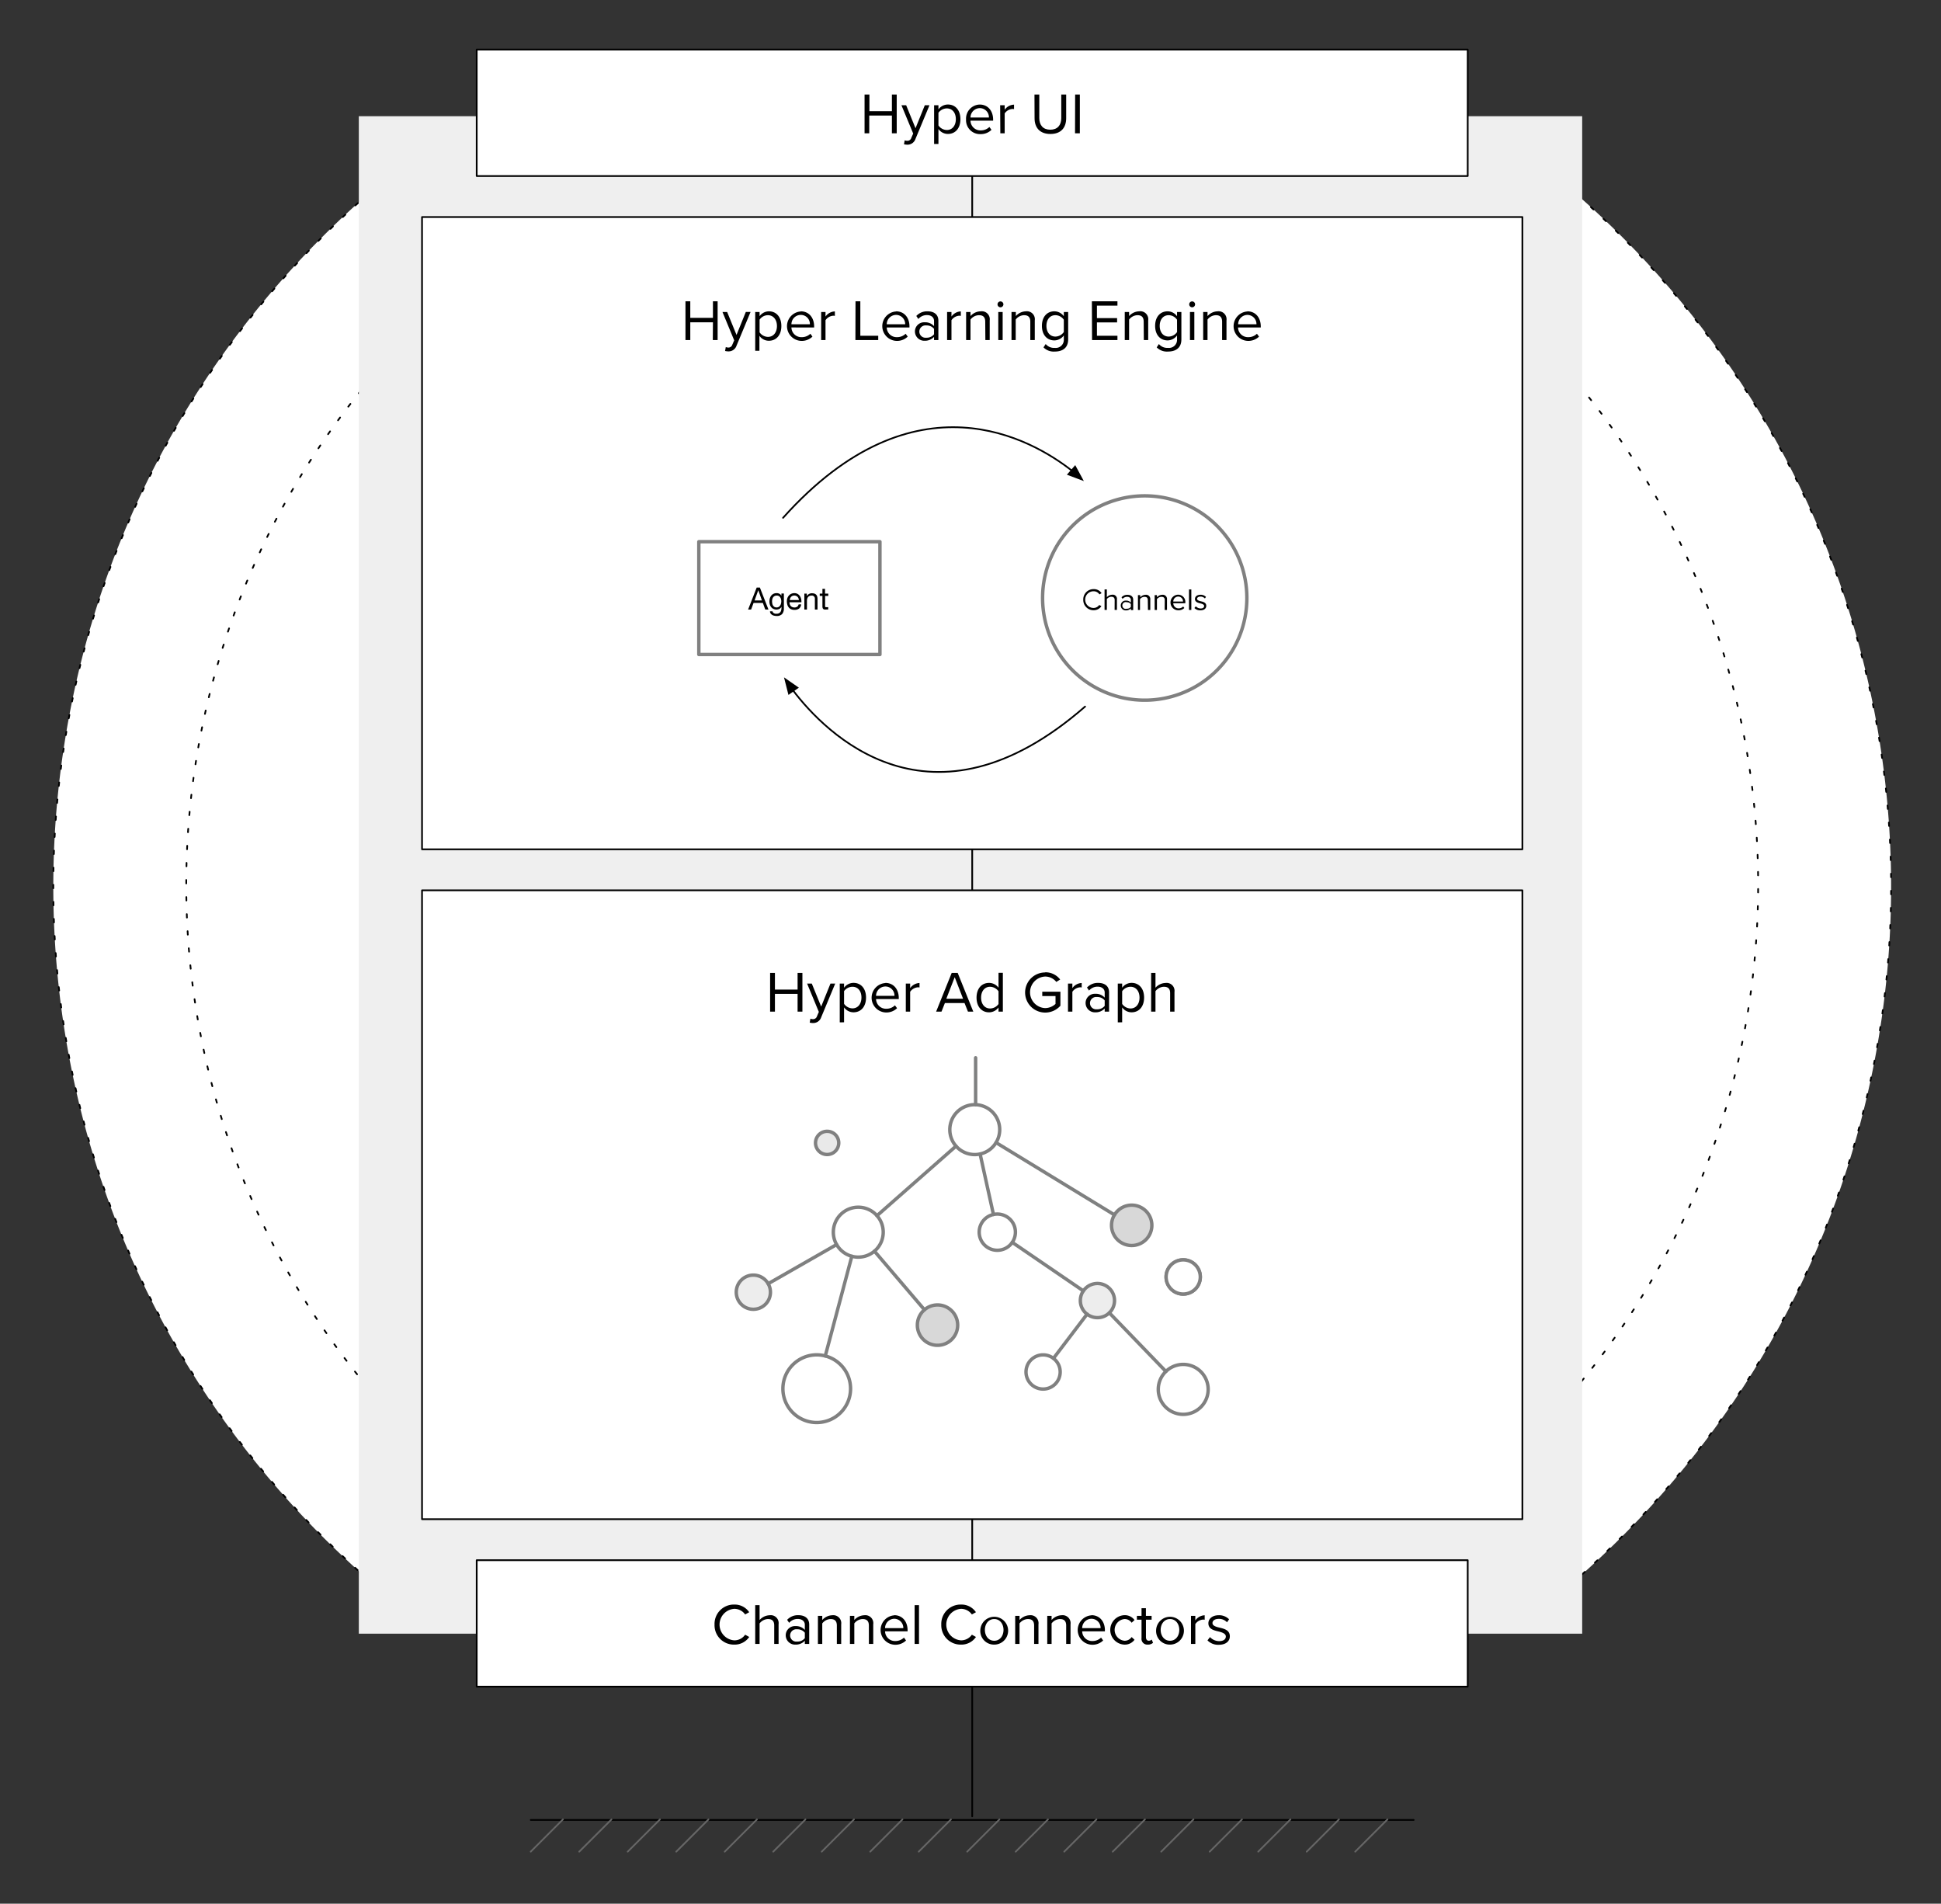 <svg id="Layer_1" data-name="Layer 1" xmlns="http://www.w3.org/2000/svg" xmlns:xlink="http://www.w3.org/1999/xlink" viewBox="0 0 568 557"><rect x="0" y="0" width="568" height="557" fill="#333333" stroke="none"/><defs><style>.cls-1,.cls-11,.cls-12,.cls-13,.cls-14,.cls-4,.cls-6,.cls-7{fill:none;}.cls-2{clip-path:url(#clip-path);}.cls-3{fill:#fff;}.cls-12,.cls-13,.cls-4,.cls-6{stroke:#000;}.cls-11,.cls-13,.cls-14,.cls-4,.cls-6,.cls-7{stroke-linecap:round;}.cls-11,.cls-4,.cls-6,.cls-7{stroke-linejoin:round;}.cls-12,.cls-13,.cls-14,.cls-4,.cls-6{stroke-width:0.5px;}.cls-4{stroke-dasharray:1 4;}.cls-5{fill:#efefef;}.cls-7{stroke:gray;}.cls-8{fill:#ededed;}.cls-9{fill:#d8d8d8;}.cls-10{fill:#e9e9e9;}.cls-11{stroke:#7f8080;}.cls-12,.cls-13,.cls-14{stroke-miterlimit:10;}.cls-14{stroke:#666;}</style><clipPath id="clip-path"><rect class="cls-1" x="15" y="14" width="539" height="530"/></clipPath></defs><title>Artboard 1</title><g class="cls-2"><path class="cls-3" d="M451.79,470.5c7.9-6.8,15.54-13.61,22.86-20.92,105-105,105-275.28,0-380.29A271.07,271.07,0,0,0,442.1,41.5H126.9A271.07,271.07,0,0,0,94.35,69.29c-105,105-105,275.27,0,380.29,7.32,7.31,15,14.12,22.86,20.92Z"/><path class="cls-4" d="M451.79,470.5c7.9-6.8,15.54-13.6,22.86-20.92,105-105,105-275.28,0-380.29A271.07,271.07,0,0,0,442.1,41.5H126.9A271.07,271.07,0,0,0,94.35,69.29c-105,105-105,275.27,0,380.29,7.32,7.32,15,14.12,22.86,20.92Z"/><path class="cls-3" d="M427.58,439.5c6.77-5.89,13.29-11.71,19.55-18,89.82-89.82,89.82-235.44,0-325.26A231.54,231.54,0,0,0,419.3,72.5H149.7a231.54,231.54,0,0,0-27.83,23.77c-89.82,89.82-89.82,235.44,0,325.26,6.26,6.26,12.78,12.08,19.55,18Z"/><path class="cls-4" d="M427.58,439.5c6.76-5.89,13.3-11.71,19.55-18,89.82-89.82,89.82-235.44,0-325.26A231.54,231.54,0,0,0,419.3,72.5H149.7a231.54,231.54,0,0,0-27.83,23.77c-89.82,89.82-89.82,235.44,0,325.26,6.25,6.26,12.79,12.08,19.55,18Z"/><rect class="cls-5" x="105" y="34" width="358" height="444"/><line class="cls-6" x1="284.5" y1="531.44" x2="284.5" y2="51.5"/><rect class="cls-3" x="139.5" y="14.5" width="290" height="37"/><rect class="cls-6" x="139.5" y="14.5" width="290" height="37"/><path d="M261,33.8h-6.63V39H253V27.66h1.42v4.88H261V27.66h1.41V39H261Z"/><path d="M265.46,41.19a1.16,1.16,0,0,0,1.22-.86l.55-1.25-3.44-8.29h1.38l2.74,6.73,2.72-6.73H272l-4.11,9.88a2.44,2.44,0,0,1-2.42,1.66,4,4,0,0,1-.93-.12l.2-1.15A2.11,2.11,0,0,0,265.46,41.19Z"/><path d="M273.35,42.13V30.79h1.27V32a3.45,3.45,0,0,1,2.77-1.42c2.16,0,3.66,1.63,3.66,4.3s-1.5,4.31-3.66,4.31a3.37,3.37,0,0,1-2.77-1.44v4.37Zm3.72-10.41A3.05,3.05,0,0,0,274.62,33v3.71a3.07,3.07,0,0,0,2.45,1.33c1.65,0,2.64-1.36,2.64-3.18S278.72,31.72,277.07,31.72Z"/><path d="M286.68,30.59c2.48,0,3.94,1.93,3.94,4.4v.32H284a2.89,2.89,0,0,0,3,2.84,3.54,3.54,0,0,0,2.53-1l.61.84a4.46,4.46,0,0,1-3.26,1.25,4.07,4.07,0,0,1-4.18-4.31A4.11,4.11,0,0,1,286.68,30.59ZM284,34.38h5.39a2.66,2.66,0,0,0-2.7-2.74A2.75,2.75,0,0,0,284,34.38Z"/><path d="M292.68,30.79H294v1.33a3.49,3.49,0,0,1,2.74-1.5v1.31a2,2,0,0,0-.51-.05A3,3,0,0,0,294,33.19V39h-1.27Z"/><path d="M302.72,27.66h1.41v6.9c0,2.08,1.13,3.39,3.22,3.39s3.21-1.31,3.21-3.39v-6.9H312v6.92c0,2.82-1.55,4.62-4.62,4.62s-4.63-1.82-4.63-4.6Z"/><path d="M314.62,27.66H316V39h-1.41Z"/><rect class="cls-3" x="123.5" y="63.5" width="322" height="185"/><rect class="cls-6" x="123.5" y="63.5" width="322" height="185"/><path d="M208.63,94.3H202v5.2h-1.41V88.16H202V93h6.63V88.16H210V99.5h-1.41Z"/><path d="M213.08,101.69a1.18,1.18,0,0,0,1.23-.86l.54-1.25-3.43-8.29h1.37L215.53,98l2.72-6.73h1.39l-4.11,9.88a2.43,2.43,0,0,1-2.41,1.66,4.1,4.1,0,0,1-.94-.12l.21-1.15A2,2,0,0,0,213.08,101.69Z"/><path d="M221,102.63V91.29h1.28v1.22A3.42,3.42,0,0,1,225,91.09c2.15,0,3.65,1.63,3.65,4.3s-1.5,4.31-3.65,4.31a3.34,3.34,0,0,1-2.77-1.44v4.37Zm3.72-10.41a3,3,0,0,0-2.44,1.31v3.71a3.05,3.05,0,0,0,2.44,1.33c1.65,0,2.64-1.36,2.64-3.18S226.34,92.22,224.69,92.22Z"/><path d="M234.3,91.09c2.48,0,3.94,1.93,3.94,4.4v.32H231.6a2.89,2.89,0,0,0,3,2.84,3.58,3.58,0,0,0,2.54-1l.61.84a4.49,4.49,0,0,1-3.27,1.25,4.31,4.31,0,0,1-.13-8.61Zm-2.7,3.79H237a2.65,2.65,0,0,0-2.7-2.74A2.73,2.73,0,0,0,231.6,94.88Z"/><path d="M240.3,91.29h1.27v1.33a3.51,3.51,0,0,1,2.74-1.5v1.31a2,2,0,0,0-.51-.05,3,3,0,0,0-2.23,1.31V99.5H240.3Z"/><path d="M250.35,88.16h1.41V98.24H257V99.5h-6.68Z"/><path d="M262.19,91.09c2.49,0,3.95,1.93,3.95,4.4v.32h-6.65a2.89,2.89,0,0,0,3,2.84,3.55,3.55,0,0,0,2.53-1l.61.84a4.46,4.46,0,0,1-3.26,1.25,4.31,4.31,0,0,1-.14-8.61Zm-2.7,3.79h5.39a2.66,2.66,0,0,0-2.7-2.74A2.75,2.75,0,0,0,259.49,94.88Z"/><path d="M273.33,98.57a3.58,3.58,0,0,1-2.72,1.13A2.73,2.73,0,0,1,267.74,97a2.69,2.69,0,0,1,2.87-2.7,3.45,3.45,0,0,1,2.72,1.12V93.92c0-1.1-.88-1.73-2.07-1.73a3.27,3.27,0,0,0-2.52,1.14l-.6-.88a4.31,4.31,0,0,1,3.29-1.36c1.73,0,3.17.78,3.17,2.77V99.5h-1.27Zm0-2.35a2.75,2.75,0,0,0-2.26-1,1.81,1.81,0,1,0,0,3.59,2.75,2.75,0,0,0,2.26-1Z"/><path d="M277.15,91.29h1.28v1.33a3.47,3.47,0,0,1,2.74-1.5v1.31a2,2,0,0,0-.51-.05,3,3,0,0,0-2.23,1.31V99.5h-1.28Z"/><path d="M288.31,94.13c0-1.45-.73-1.91-1.84-1.91A3.19,3.19,0,0,0,284,93.5v6h-1.28V91.29H284v1.19A4.07,4.07,0,0,1,287,91.09a2.33,2.33,0,0,1,2.62,2.65V99.5h-1.27Z"/><path d="M291.91,89.05a.86.86,0,0,1,1.72,0,.86.86,0,1,1-1.72,0Zm.22,2.24h1.28V99.5h-1.28Z"/><path d="M301.5,94.13c0-1.45-.73-1.91-1.84-1.91a3.19,3.19,0,0,0-2.43,1.28v6H296V91.29h1.27v1.19a4.07,4.07,0,0,1,2.92-1.39,2.33,2.33,0,0,1,2.62,2.65V99.5H301.5Z"/><path d="M306,100.66a3.16,3.16,0,0,0,2.67,1.12,2.35,2.35,0,0,0,2.64-2.47V98.14a3.45,3.45,0,0,1-2.76,1.46c-2.14,0-3.65-1.6-3.65-4.25s1.49-4.26,3.65-4.26a3.41,3.41,0,0,1,2.76,1.44V91.29h1.27v8c0,2.72-1.9,3.57-3.91,3.57a4.2,4.2,0,0,1-3.31-1.22Zm5.31-7.11a3.05,3.05,0,0,0-2.45-1.33c-1.65,0-2.64,1.31-2.64,3.13s1,3.13,2.64,3.13a3.06,3.06,0,0,0,2.45-1.34Z"/><path d="M319.52,88.16H327v1.26h-6v3.65h5.9v1.26h-5.9v3.91h6V99.5h-7.43Z"/><path d="M334.68,94.13c0-1.45-.73-1.91-1.83-1.91a3.2,3.2,0,0,0-2.44,1.28v6h-1.27V91.29h1.27v1.19a4.08,4.08,0,0,1,2.93-1.39A2.33,2.33,0,0,1,336,93.74V99.5h-1.28Z"/><path d="M339.13,100.66a3.17,3.17,0,0,0,2.67,1.12,2.35,2.35,0,0,0,2.64-2.47V98.14a3.44,3.44,0,0,1-2.75,1.46c-2.15,0-3.66-1.6-3.66-4.25s1.5-4.26,3.66-4.26a3.4,3.4,0,0,1,2.75,1.44V91.29h1.27v8c0,2.72-1.9,3.57-3.91,3.57a4.2,4.2,0,0,1-3.31-1.22Zm5.31-7.11A3,3,0,0,0,342,92.22c-1.65,0-2.63,1.31-2.63,3.13s1,3.13,2.63,3.13a3,3,0,0,0,2.45-1.34Z"/><path d="M348,89.05a.86.86,0,0,1,1.72,0,.86.86,0,1,1-1.72,0Zm.22,2.24h1.28V99.5h-1.28Z"/><path d="M357.63,94.13c0-1.45-.73-1.91-1.84-1.91a3.19,3.19,0,0,0-2.43,1.28v6h-1.27V91.29h1.27v1.19a4.08,4.08,0,0,1,2.93-1.39,2.33,2.33,0,0,1,2.62,2.65V99.5h-1.28Z"/><path d="M365,91.09c2.48,0,3.94,1.93,3.94,4.4v.32h-6.65a2.89,2.89,0,0,0,3,2.84,3.55,3.55,0,0,0,2.53-1l.62.84a4.5,4.5,0,0,1-3.27,1.25,4.31,4.31,0,0,1-.13-8.61Zm-2.71,3.79h5.39a2.66,2.66,0,0,0-2.7-2.74A2.75,2.75,0,0,0,362.32,94.88Z"/><rect class="cls-3" x="123.5" y="260.5" width="322" height="184"/><rect class="cls-6" x="123.5" y="260.5" width="322" height="184"/><path d="M233.4,290.8h-6.63V296h-1.41V284.66h1.41v4.88h6.63v-4.88h1.41V296H233.4Z"/><path d="M237.85,298.19a1.18,1.18,0,0,0,1.23-.86l.54-1.25-3.43-8.29h1.37l2.74,6.73,2.72-6.73h1.39l-4.11,9.88a2.44,2.44,0,0,1-2.41,1.66,4,4,0,0,1-.94-.12l.2-1.15A2.11,2.11,0,0,0,237.85,298.19Z"/><path d="M245.74,299.13V287.79H247V289a3.45,3.45,0,0,1,2.77-1.42c2.16,0,3.66,1.63,3.66,4.3s-1.5,4.31-3.66,4.31a3.37,3.37,0,0,1-2.77-1.44v4.37Zm3.72-10.41A3.07,3.07,0,0,0,247,290v3.71a3.08,3.08,0,0,0,2.45,1.33c1.65,0,2.64-1.36,2.64-3.18S251.11,288.72,249.46,288.72Z"/><path d="M259.07,287.59c2.48,0,3.94,1.93,3.94,4.4v.32h-6.65a2.9,2.9,0,0,0,3,2.84,3.54,3.54,0,0,0,2.53-1l.62.84a4.49,4.49,0,0,1-3.27,1.25,4.31,4.31,0,0,1-.13-8.61Zm-2.71,3.79h5.39a2.65,2.65,0,0,0-2.7-2.74A2.75,2.75,0,0,0,256.36,291.38Z"/><path d="M265.07,287.79h1.27v1.33a3.51,3.51,0,0,1,2.74-1.5v1.31a2,2,0,0,0-.51-.05,3,3,0,0,0-2.23,1.31V296h-1.27Z"/><path d="M282.25,293.48h-5.74l-1,2.52h-1.57l4.56-11.34h1.75L284.82,296h-1.56Zm-5.33-1.25h4.91l-2.45-6.31Z"/><path d="M292.2,294.78a3.46,3.46,0,0,1-2.77,1.42c-2.14,0-3.66-1.63-3.66-4.3s1.5-4.31,3.66-4.31A3.43,3.43,0,0,1,292.2,289v-4.37h1.27V296H292.2Zm0-4.73a3.11,3.11,0,0,0-2.47-1.33c-1.64,0-2.63,1.36-2.63,3.18s1,3.17,2.63,3.17a3.06,3.06,0,0,0,2.47-1.3Z"/><path d="M305.83,284.48a5.42,5.42,0,0,1,4.41,2.12l-1.13.7a4.17,4.17,0,0,0-3.28-1.57,4.62,4.62,0,0,0,0,9.23,4.52,4.52,0,0,0,3.05-1.22v-2.31H305v-1.26h5.31v4.1a5.92,5.92,0,0,1-4.46,2,5.87,5.87,0,0,1,0-11.74Z"/><path d="M312.53,287.79h1.28v1.33a3.47,3.47,0,0,1,2.73-1.5v1.31a1.91,1.91,0,0,0-.51-.05,3,3,0,0,0-2.22,1.31V296h-1.28Z"/><path d="M323.27,295.07a3.57,3.57,0,0,1-2.72,1.13,2.73,2.73,0,0,1-2.87-2.72,2.69,2.69,0,0,1,2.87-2.7,3.43,3.43,0,0,1,2.72,1.12v-1.48c0-1.1-.88-1.73-2.07-1.73a3.25,3.25,0,0,0-2.51,1.14l-.6-.88a4.29,4.29,0,0,1,3.28-1.36c1.73,0,3.18.78,3.18,2.77V296h-1.28Zm0-2.35a2.75,2.75,0,0,0-2.26-1,1.81,1.81,0,1,0,0,3.59,2.75,2.75,0,0,0,2.26-1Z"/><path d="M327.1,299.13V287.79h1.28V289a3.42,3.42,0,0,1,2.77-1.42c2.15,0,3.65,1.63,3.65,4.3s-1.5,4.31-3.65,4.31a3.34,3.34,0,0,1-2.77-1.44v4.37Zm3.72-10.41a3,3,0,0,0-2.44,1.31v3.71a3.05,3.05,0,0,0,2.44,1.33c1.65,0,2.64-1.36,2.64-3.18S332.47,288.72,330.82,288.72Z"/><path d="M342.42,290.59c0-1.44-.75-1.87-1.86-1.87a3.24,3.24,0,0,0-2.43,1.28v6h-1.27V284.66h1.27V289a4.08,4.08,0,0,1,2.94-1.39,2.31,2.31,0,0,1,2.62,2.61V296h-1.27Z"/><rect class="cls-3" x="139.5" y="456.5" width="290" height="37"/><rect class="cls-6" x="139.5" y="456.5" width="290" height="37"/><path d="M209.1,475.34a5.65,5.65,0,0,1,5.78-5.86,5.11,5.11,0,0,1,4.36,2.24l-1.19.66a3.87,3.87,0,0,0-3.17-1.65,4.62,4.62,0,0,0,0,9.22,3.81,3.81,0,0,0,3.17-1.65l1.2.66a5.15,5.15,0,0,1-4.37,2.24A5.66,5.66,0,0,1,209.1,475.34Z"/><path d="M226.56,475.59c0-1.44-.75-1.87-1.85-1.87a3.23,3.23,0,0,0-2.43,1.28v6H221V469.66h1.28V474a4.08,4.08,0,0,1,2.94-1.39,2.31,2.31,0,0,1,2.62,2.61V481h-1.28Z"/><path d="M235.52,480.07a3.57,3.57,0,0,1-2.72,1.13,2.73,2.73,0,0,1-2.87-2.72,2.69,2.69,0,0,1,2.87-2.7,3.45,3.45,0,0,1,2.72,1.12v-1.48c0-1.1-.88-1.73-2.07-1.73a3.27,3.27,0,0,0-2.52,1.14l-.59-.88a4.27,4.27,0,0,1,3.28-1.36c1.73,0,3.18.78,3.18,2.77V481h-1.28Zm0-2.35a2.75,2.75,0,0,0-2.26-1,1.81,1.81,0,1,0,0,3.59,2.75,2.75,0,0,0,2.26-1Z"/><path d="M244.89,475.63c0-1.45-.73-1.91-1.84-1.91a3.19,3.19,0,0,0-2.43,1.28v6h-1.27v-8.21h1.27V474a4.08,4.08,0,0,1,2.93-1.39,2.33,2.33,0,0,1,2.61,2.65V481h-1.27Z"/><path d="M254.26,475.63c0-1.45-.74-1.91-1.84-1.91A3.19,3.19,0,0,0,250,475v6h-1.28v-8.21H250V474a4.07,4.07,0,0,1,2.92-1.39,2.33,2.33,0,0,1,2.62,2.65V481h-1.27Z"/><path d="M261.65,472.59c2.48,0,3.94,1.93,3.94,4.4v.32H259a2.89,2.89,0,0,0,3,2.84,3.57,3.57,0,0,0,2.53-1l.61.84a4.48,4.48,0,0,1-3.26,1.25,4.31,4.31,0,0,1-.14-8.61Zm-2.7,3.79h5.39a2.67,2.67,0,0,0-2.71-2.74A2.74,2.74,0,0,0,259,476.38Z"/><path d="M267.65,469.66h1.28V481h-1.28Z"/><path d="M275.45,475.34a5.65,5.65,0,0,1,5.78-5.86,5.09,5.09,0,0,1,4.36,2.24l-1.19.66a3.87,3.87,0,0,0-3.17-1.65,4.62,4.62,0,0,0,0,9.22,3.81,3.81,0,0,0,3.17-1.65l1.2.66a5.15,5.15,0,0,1-4.37,2.24A5.66,5.66,0,0,1,275.45,475.34Z"/><path d="M286.88,476.89a4.07,4.07,0,1,1,4.06,4.31A4,4,0,0,1,286.88,476.89Zm6.78,0c0-1.67-1-3.17-2.72-3.17s-2.73,1.5-2.73,3.17,1,3.18,2.73,3.18S293.66,478.57,293.66,476.89Z"/><path d="M302.62,475.63c0-1.45-.73-1.91-1.84-1.91a3.19,3.19,0,0,0-2.43,1.28v6h-1.27v-8.21h1.27V474a4.08,4.08,0,0,1,2.93-1.39,2.33,2.33,0,0,1,2.61,2.65V481h-1.27Z"/><path d="M312,475.63c0-1.45-.73-1.91-1.84-1.91a3.19,3.19,0,0,0-2.43,1.28v6h-1.27v-8.21h1.27V474a4.07,4.07,0,0,1,2.92-1.39,2.33,2.33,0,0,1,2.62,2.65V481H312Z"/><path d="M319.38,472.59c2.48,0,3.95,1.93,3.95,4.4v.32h-6.65a2.89,2.89,0,0,0,3,2.84,3.57,3.57,0,0,0,2.53-1l.61.84a4.48,4.48,0,0,1-3.26,1.25,4.31,4.31,0,0,1-.14-8.61Zm-2.7,3.79h5.39a2.67,2.67,0,0,0-2.7-2.74A2.74,2.74,0,0,0,316.68,476.38Z"/><path d="M329,472.59a3.52,3.52,0,0,1,3,1.42l-.85.79a2.43,2.43,0,0,0-2.09-1.08,3.19,3.19,0,0,0,0,6.35,2.46,2.46,0,0,0,2.09-1.08l.85.79a3.52,3.52,0,0,1-3,1.42,4.31,4.31,0,0,1,0-8.61Z"/><path d="M334.05,479.28v-5.37h-1.36v-1.12h1.36v-2.24h1.28v2.24H337v1.12h-1.66V479c0,.61.27,1.06.83,1.06a1.26,1.26,0,0,0,.87-.34l.37.95a2.1,2.1,0,0,1-1.53.52A1.68,1.68,0,0,1,334.05,479.28Z"/><path d="M338.32,476.89a4.07,4.07,0,1,1,4.06,4.31A4,4,0,0,1,338.32,476.89Zm6.78,0c0-1.67-1-3.17-2.72-3.17s-2.73,1.5-2.73,3.17,1,3.18,2.73,3.18S345.1,478.57,345.1,476.89Z"/><path d="M348.52,472.79h1.27v1.33a3.51,3.51,0,0,1,2.74-1.5v1.31a2,2,0,0,0-.51-.05,3,3,0,0,0-2.23,1.31V481h-1.27Z"/><path d="M354.08,479a3.71,3.71,0,0,0,2.7,1.18c1.26,0,1.94-.56,1.94-1.36s-1-1.19-2.11-1.46c-1.39-.33-3-.7-3-2.4,0-1.28,1.1-2.36,3.06-2.36a4.12,4.12,0,0,1,3,1.19l-.6.88a3.17,3.17,0,0,0-2.44-1c-1.13,0-1.82.51-1.82,1.24s.93,1.06,2,1.31c1.43.33,3.08.73,3.08,2.55,0,1.38-1.1,2.48-3.23,2.48a4.33,4.33,0,0,1-3.31-1.29Z"/><path class="cls-3" d="M280.08,325.36a7.3,7.3,0,1,0,10.33,0,7.3,7.3,0,0,0-10.33,0"/><path class="cls-7" d="M280.08,325.36a7.3,7.3,0,1,0,10.33,0,7.3,7.3,0,0,0-10.33,0"/><path class="cls-3" d="M246,355.36a7.3,7.3,0,1,0,10.32,0,7.3,7.3,0,0,0-10.32,0"/><path class="cls-7" d="M246,355.36a7.3,7.3,0,1,0,10.32,0,7.3,7.3,0,0,0-10.32,0"/><path class="cls-3" d="M232,399.32a9.9,9.9,0,1,0,14,0,9.89,9.89,0,0,0-14,0"/><path class="cls-7" d="M232,399.32a9.9,9.9,0,1,0,14,0,9.89,9.89,0,0,0-14,0"/><path class="cls-8" d="M216.92,374.55a5,5,0,1,0,7.07,0,5,5,0,0,0-7.07,0"/><path class="cls-7" d="M216.92,374.55a5,5,0,1,0,7.07,0,5,5,0,0,0-7.07,0"/><path class="cls-9" d="M270.18,383.55a5.9,5.9,0,1,0,8.34,0,5.88,5.88,0,0,0-8.34,0"/><path class="cls-7" d="M270.18,383.55a5.9,5.9,0,1,0,8.34,0,5.88,5.88,0,0,0-8.34,0"/><path class="cls-3" d="M288.1,356.77a5.3,5.3,0,1,0,7.5,0,5.31,5.31,0,0,0-7.5,0"/><path class="cls-7" d="M288.1,356.77a5.3,5.3,0,1,0,7.49,0,5.31,5.31,0,0,0-7.49,0"/><path class="cls-9" d="M327,354.35a5.9,5.9,0,1,0,8.34,0,5.88,5.88,0,0,0-8.34,0"/><path class="cls-7" d="M327,354.35a5.9,5.9,0,1,0,8.34,0,5.88,5.88,0,0,0-8.34,0"/><path class="cls-8" d="M317.61,377a5,5,0,1,0,7.07,0,5,5,0,0,0-7.07,0"/><path class="cls-7" d="M317.61,377a5,5,0,1,0,7.07,0,5,5,0,0,0-7.07,0"/><path class="cls-3" d="M301.71,397.89a5,5,0,1,0,7.07,0,5,5,0,0,0-7.07,0"/><path class="cls-7" d="M301.71,397.89a5,5,0,1,0,7.07,0,5,5,0,0,0-7.07,0"/><path class="cls-3" d="M341.09,401.36a7.3,7.3,0,1,0,10.32,0,7.3,7.3,0,0,0-10.32,0"/><path class="cls-7" d="M341.09,401.36a7.3,7.3,0,1,0,10.32,0,7.28,7.28,0,0,0-10.32,0"/><path class="cls-3" d="M342.71,370.09a5,5,0,1,0,7.07,0,5,5,0,0,0-7.07,0"/><path class="cls-7" d="M342.71,370.09a5,5,0,1,0,7.07,0,5,5,0,0,0-7.07,0"/><path class="cls-3" d="M342.71,370.09a5,5,0,1,0,7.07,0,5,5,0,0,0-7.07,0"/><path class="cls-7" d="M342.71,370.09a5,5,0,1,0,7.07,0,5,5,0,0,0-7.07,0"/><path class="cls-10" d="M239.64,332a3.4,3.4,0,1,0,4.81,0,3.42,3.42,0,0,0-4.81,0"/><path class="cls-7" d="M239.64,332a3.4,3.4,0,1,0,4.81,0,3.42,3.42,0,0,0-4.81,0"/><line class="cls-11" x1="285.5" y1="309.5" x2="285.5" y2="323.22"/><line class="cls-11" x1="279.76" y1="335.34" x2="256.63" y2="355.7"/><line class="cls-11" x1="244.81" y1="364.15" x2="224.79" y2="375.6"/><line class="cls-11" x1="255.89" y1="366.08" x2="270.52" y2="383.23"/><line class="cls-11" x1="249.27" y1="367.58" x2="241.5" y2="396.75"/><line class="cls-11" x1="286.81" y1="337.65" x2="290.71" y2="355.34"/><line class="cls-11" x1="291.48" y1="334.32" x2="326.11" y2="355.45"/><line class="cls-11" x1="296.23" y1="363.51" x2="317.02" y2="377.7"/><line class="cls-11" x1="318.12" y1="384.5" x2="308.28" y2="397.44"/><line class="cls-11" x1="324.62" y1="384.12" x2="341.18" y2="401.27"/><path class="cls-3" d="M356.12,153.84a29.89,29.89,0,1,1-42.27,0,29.88,29.88,0,0,1,42.27,0"/><path class="cls-7" d="M356.12,153.84a29.89,29.89,0,1,1-42.27,0,29.88,29.88,0,0,1,42.27,0"/><path d="M317,175.47a3,3,0,0,1,3.06-3.1,2.67,2.67,0,0,1,2.3,1.19l-.63.35A2,2,0,0,0,320,173a2.44,2.44,0,0,0,0,4.88,2,2,0,0,0,1.67-.87l.64.35a2.7,2.7,0,0,1-2.31,1.19A3,3,0,0,1,317,175.47Z"/><path d="M326.19,175.61c0-.77-.39-1-1-1a1.72,1.72,0,0,0-1.29.67v3.18h-.67v-6h.67v2.28a2.16,2.16,0,0,1,1.56-.73,1.22,1.22,0,0,1,1.39,1.38v3.07h-.68Z"/><path d="M330.93,178a1.89,1.89,0,0,1-1.44.6,1.45,1.45,0,0,1-1.52-1.44,1.43,1.43,0,0,1,1.52-1.43,1.82,1.82,0,0,1,1.44.59v-.78c0-.59-.46-.92-1.09-.92a1.75,1.75,0,0,0-1.34.6l-.31-.46a2.26,2.26,0,0,1,1.74-.72c.91,0,1.68.41,1.68,1.46v3h-.68Zm0-1.25a1.45,1.45,0,0,0-1.19-.54,1,1,0,1,0,0,1.9,1.45,1.45,0,0,0,1.19-.54Z"/><path d="M335.89,175.63c0-.77-.38-1-1-1a1.7,1.7,0,0,0-1.29.67v3.18H333v-4.35h.67v.63a2.16,2.16,0,0,1,1.55-.73,1.24,1.24,0,0,1,1.39,1.4v3.05h-.68Z"/><path d="M340.85,175.63c0-.77-.38-1-1-1a1.7,1.7,0,0,0-1.29.67v3.18h-.67v-4.35h.67v.63a2.16,2.16,0,0,1,1.55-.73,1.24,1.24,0,0,1,1.39,1.4v3.05h-.68Z"/><path d="M344.77,174a2.11,2.11,0,0,1,2.09,2.33v.17h-3.52a1.52,1.52,0,0,0,1.56,1.5,1.89,1.89,0,0,0,1.34-.55l.33.44a2.34,2.34,0,0,1-1.73.67,2.28,2.28,0,0,1-.07-4.56Zm-1.43,2h2.85a1.41,1.41,0,0,0-1.43-1.45A1.45,1.45,0,0,0,343.34,176Z"/><path d="M347.94,172.47h.68v6h-.68Z"/><path d="M349.94,177.41a2,2,0,0,0,1.43.62c.67,0,1-.3,1-.72s-.53-.63-1.12-.77-1.57-.37-1.57-1.27c0-.68.58-1.25,1.62-1.25a2.16,2.16,0,0,1,1.61.63l-.32.46a1.69,1.69,0,0,0-1.29-.55c-.6,0-1,.28-1,.66s.49.56,1.06.7c.75.17,1.63.38,1.63,1.35,0,.72-.59,1.31-1.71,1.31a2.34,2.34,0,0,1-1.76-.68Z"/><rect class="cls-3" x="204.5" y="158.5" width="53" height="33"/><rect class="cls-7" x="204.5" y="158.5" width="53" height="33"/><path d="M222.37,171.92l2.51,6.43h-.94l-.7-1.94h-2.72l-.72,1.94h-.88l2.51-6.43Zm.6,3.77-1.07-3h0l-1.09,3Z"/><path d="M228.88,179.66a2.12,2.12,0,0,1-1.64.57,3.05,3.05,0,0,1-.66-.08,1.72,1.72,0,0,1-.61-.23,1.54,1.54,0,0,1-.46-.42,1.21,1.21,0,0,1-.19-.64h.76a.6.6,0,0,0,.13.35.86.86,0,0,0,.3.23,1.14,1.14,0,0,0,.38.13,1.87,1.87,0,0,0,.4,0,1.34,1.34,0,0,0,.63-.13,1.1,1.1,0,0,0,.44-.36,1.46,1.46,0,0,0,.24-.55,2.66,2.66,0,0,0,.08-.71v-.31h0a1.29,1.29,0,0,1-.6.64,1.9,1.9,0,0,1-.85.2,2,2,0,0,1-.9-.19,1.72,1.72,0,0,1-.65-.51,2,2,0,0,1-.39-.74,3,3,0,0,1-.13-.91,3.64,3.64,0,0,1,.1-.85,2.7,2.7,0,0,1,.36-.79,2,2,0,0,1,.67-.59,2.08,2.08,0,0,1,1-.22,1.73,1.73,0,0,1,.81.19,1.39,1.39,0,0,1,.57.58h0v-.67h.72V178A2.45,2.45,0,0,1,228.88,179.66Zm-1-2.09a1.33,1.33,0,0,0,.43-.42,1.77,1.77,0,0,0,.24-.58,2.8,2.8,0,0,0,.08-.64,2.49,2.49,0,0,0-.08-.61,1.4,1.4,0,0,0-.23-.53,1.18,1.18,0,0,0-.41-.39,1.25,1.25,0,0,0-.61-.14,1.25,1.25,0,0,0-1.06.51,1.65,1.65,0,0,0-.24.54,2.73,2.73,0,0,0-.07.64,3.36,3.36,0,0,0,.06.63,1.77,1.77,0,0,0,.21.57,1.37,1.37,0,0,0,.41.42,1.23,1.23,0,0,0,.63.16A1.26,1.26,0,0,0,227.9,177.57Z"/><path d="M233.85,178.05a2.15,2.15,0,0,1-1.32.39,2.35,2.35,0,0,1-1-.17,1.78,1.78,0,0,1-.69-.51,2,2,0,0,1-.42-.77,3.79,3.79,0,0,1-.16-1,3.05,3.05,0,0,1,.16-1,2.24,2.24,0,0,1,.46-.76,1.92,1.92,0,0,1,.69-.5,2.13,2.13,0,0,1,.88-.18,1.92,1.92,0,0,1,1,.25,2.16,2.16,0,0,1,.66.65,2.72,2.72,0,0,1,.34.87,3.44,3.44,0,0,1,.07.89h-3.48a2.2,2.2,0,0,0,.07.58,1.54,1.54,0,0,0,.26.49,1.29,1.29,0,0,0,.46.33,1.53,1.53,0,0,0,.66.13,1.35,1.35,0,0,0,.8-.23,1.12,1.12,0,0,0,.41-.68h.75A1.83,1.83,0,0,1,233.85,178.05Zm-.19-3a1.31,1.31,0,0,0-.69-.7,1.45,1.45,0,0,0-1.06,0,1.22,1.22,0,0,0-.41.29,1.17,1.17,0,0,0-.27.42,1.41,1.41,0,0,0-.12.5h2.67A1.46,1.46,0,0,0,233.66,175.06Z"/><path d="M236.11,173.69v.74h0a1.63,1.63,0,0,1,1.52-.84,2.09,2.09,0,0,1,.76.12,1.41,1.41,0,0,1,.5.35,1.36,1.36,0,0,1,.26.54,2.91,2.91,0,0,1,.08.69v3.06h-.77V175.2a.87.87,0,0,0-.94-.94,1.58,1.58,0,0,0-.61.11,1.19,1.19,0,0,0-.43.3,1.33,1.33,0,0,0-.25.47,1.76,1.76,0,0,0-.09.58v2.63h-.76v-4.66Z"/><path d="M242.38,173.69v.68h-.93v2.89a1.06,1.06,0,0,0,0,.21.25.25,0,0,0,.09.13.38.38,0,0,0,.18.06h.64v.68h-.59a3.49,3.49,0,0,1-.5,0,.81.81,0,0,1-.35-.15.68.68,0,0,1-.19-.31,1.81,1.81,0,0,1-.06-.52v-3h-.79v-.68h.79V172.3h.76v1.39Z"/><path class="cls-6" d="M229.15,151.51c38.63-43.13,73.12-22.75,84.46-13.84"/><polygon points="316.63 140.29 314.6 136.53 312.63 138.79 316.63 140.29"/><polygon class="cls-12" points="316.63 140.29 314.6 136.53 312.63 138.79 316.63 140.29"/><path class="cls-6" d="M317.53,206.74c-45.28,39.48-76.1,7.57-85.42-4.68"/><polygon points="229.83 198.77 230.88 202.92 233.34 201.21 229.83 198.77"/><polygon class="cls-12" points="229.83 198.77 230.88 202.92 233.34 201.21 229.83 198.77"/><line class="cls-13" x1="155.31" y1="532.5" x2="413.69" y2="532.5"/><line class="cls-14" x1="164.74" y1="532.35" x2="155.31" y2="541.78"/><line class="cls-14" x1="178.94" y1="532.35" x2="169.5" y2="541.78"/><line class="cls-14" x1="193.13" y1="532.35" x2="183.69" y2="541.78"/><line class="cls-14" x1="207.32" y1="532.35" x2="197.89" y2="541.78"/><line class="cls-14" x1="221.51" y1="532.35" x2="212.08" y2="541.78"/><line class="cls-14" x1="235.7" y1="532.35" x2="226.27" y2="541.78"/><line class="cls-14" x1="249.9" y1="532.35" x2="240.46" y2="541.78"/><line class="cls-14" x1="264.09" y1="532.35" x2="254.66" y2="541.78"/><line class="cls-14" x1="278.28" y1="532.35" x2="268.85" y2="541.78"/><line class="cls-14" x1="292.47" y1="532.35" x2="283.04" y2="541.78"/><line class="cls-14" x1="306.67" y1="532.35" x2="297.23" y2="541.78"/><line class="cls-14" x1="320.86" y1="532.35" x2="311.43" y2="541.78"/><line class="cls-14" x1="335.05" y1="532.35" x2="325.62" y2="541.78"/><line class="cls-14" x1="349.25" y1="532.35" x2="339.81" y2="541.78"/><line class="cls-14" x1="363.44" y1="532.35" x2="354" y2="541.78"/><line class="cls-14" x1="377.63" y1="532.35" x2="368.2" y2="541.78"/><line class="cls-14" x1="391.82" y1="532.35" x2="382.39" y2="541.78"/><line class="cls-14" x1="406.02" y1="532.35" x2="396.58" y2="541.78"/></g></svg>